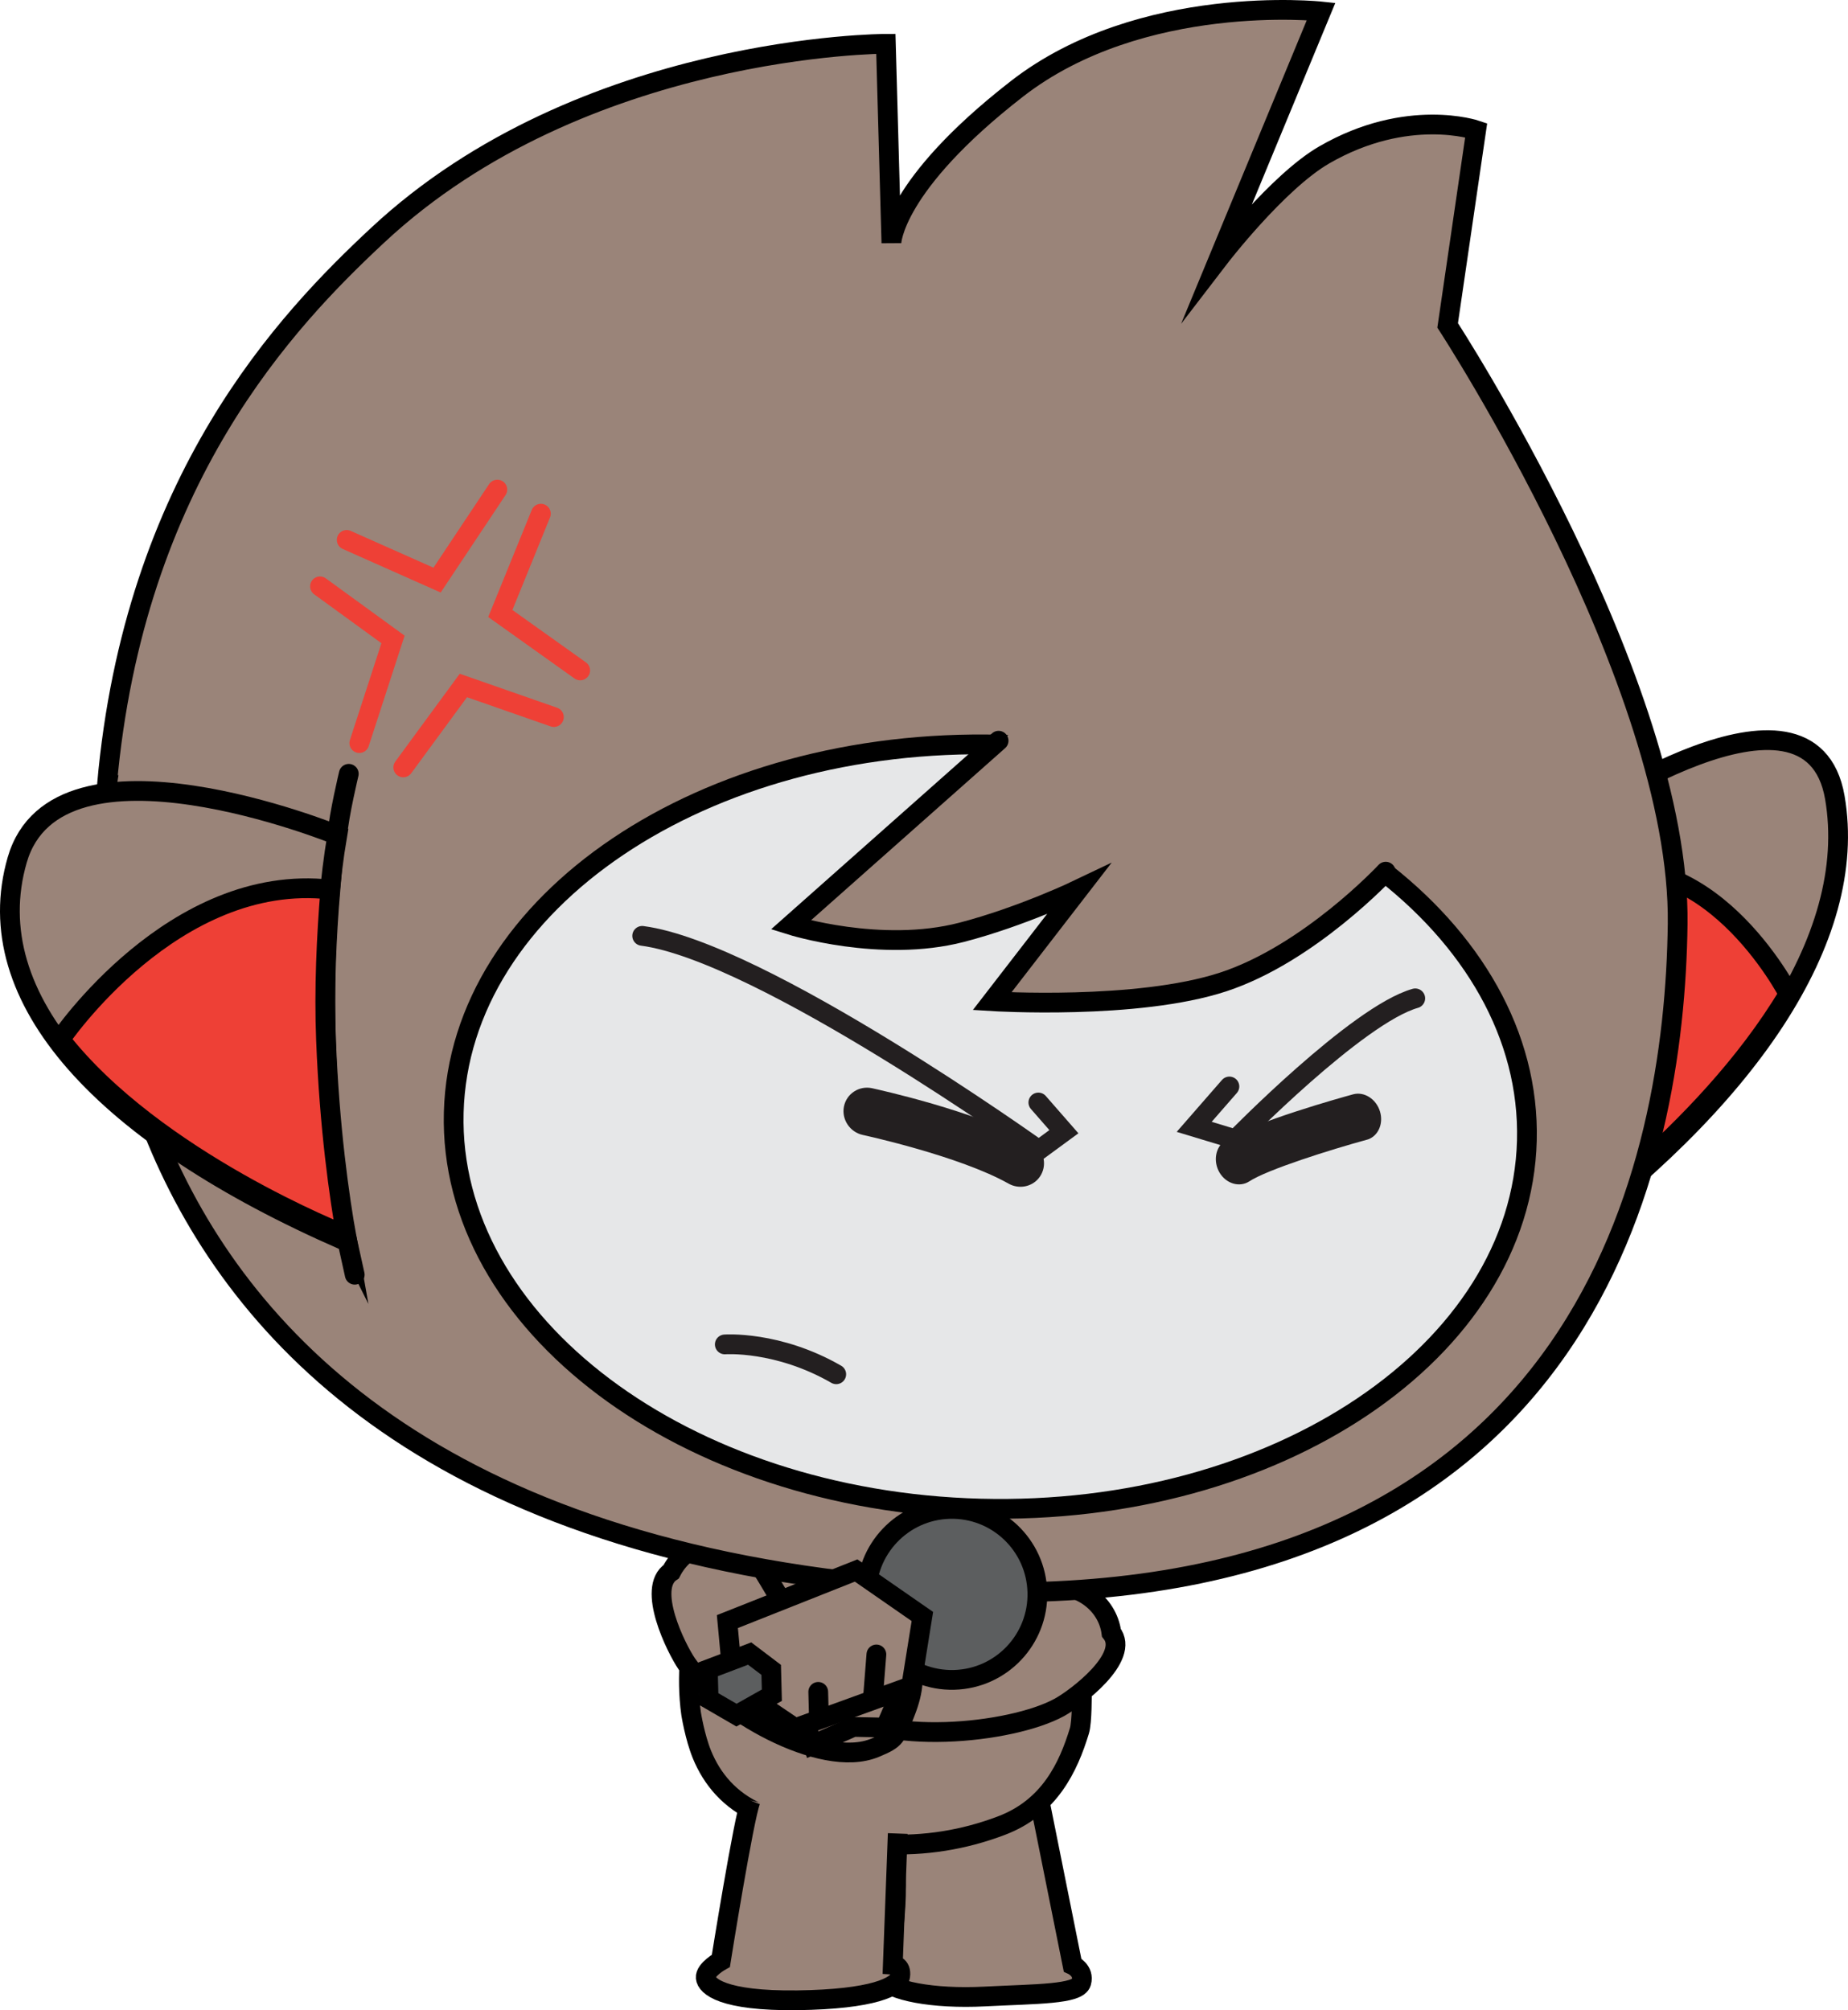 <svg version="1.1" xmlns="http://www.w3.org/2000/svg" xmlns:xlink="http://www.w3.org/1999/xlink" width="112.26" height="122.104" viewBox="0,0,112.26,122.104"><g transform="translate(-182.231,-116.494)"><g stroke-miterlimit="10"><g fill="#9a8479" stroke="#000000" stroke-width="1.2" stroke-linecap="butt"><path d="M245.283,225.397l2.1,10.457c0,0 0.739,0.337 0.534,1.061c-0.203,0.728 -2.719,0.692 -5.876,0.853c-3.158,0.161 -5.733,-0.35 -6.242,-1.119c-0.507,-0.76 0.428,-1.031 0.428,-1.031c0,0 0.956,-4.997 0.035,-7.272c-1.228,-3.035 0.184,-3.825 3.879,-5.276v0v0v0v0v0v0c3.695,-1.451 5.142,2.326 5.142,2.326z"/><path d="M234.033,209.738v0v0v0v0v0v0c8.315,-0.602 11.666,3.915 11.665,3.914c0.722,1.167 1.625,2.813 2.03,4.316c0.112,0.415 0.188,0.882 0.222,1.384c0,0 0.015,1.741 -0.147,2.272c-0.677,2.226 -1.824,4.663 -4.741,5.765c-4.579,1.737 -9.529,1.524 -14.748,-0.759c-1.761,-0.768 -2.836,-2.077 -3.445,-3.567c-0.435,-1.072 -0.655,-2.471 -0.655,-2.471c-0.329,-2.326 0.023,-4.596 0.219,-5.583c0,0 1.287,-4.668 9.601,-5.271z"/><path d="M236.766,227.869l-0.299,7.968c0,0 0.541,0.036 0.448,0.686c-0.089,0.651 -1.661,1.413 -6.241,1.475c-4.582,0.056 -5.527,-0.874 -5.572,-1.367c-0.047,-0.493 0.92,-1.032 0.92,-1.032c0,0 1.389,-8.694 1.808,-9.738"/></g><path d="M241.082,214.903c1.143,0.021 3.578,-2.421 4.599,-2.036c1.89,-0.316 3.697,0.86 4.035,2.627c0.011,0.06 0.021,0.119 0.029,0.178c1.177,1.476 -2.116,3.961 -3.158,4.533c-2.935,1.61 -10.906,2.405 -13.77,-0.115c-1.137,-1 -1.021,-1.044 -1.048,-2.621c-0.097,-5.628 5.803,-2.63 9.315,-2.566z" fill="#9a8479" stroke="#000000" stroke-width="1.2" stroke-linecap="butt"/><path d="M230.457,214.481c2.93,1.264 8.913,0.569 6.768,6.017c-0.601,1.527 -0.521,1.613 -1.829,2.158c-3.295,1.374 -9.602,-2.408 -11.44,-5.085c-0.653,-0.951 -2.467,-4.615 -0.951,-5.609c0.028,-0.055 0.058,-0.109 0.089,-0.163c0.928,-1.594 2.855,-2.058 4.303,-1.037c0.986,0.011 2.106,3.308 3.059,3.72z" fill="#9a8479" stroke="#000000" stroke-width="1.2" stroke-linecap="butt"/><g><g stroke="#000000" stroke-width="1.2"><path d="M277.91,166.274c0,0 14.307,-9.895 15.782,-1.334c1.475,8.561 -5.353,18.502 -17.641,27.43c0,0 2.702,-14.848 1.859,-26.097zM277.91,166.274c-0.008,-1.315 -0.338,-3.834 -0.338,-3.834M275.387,194.68l0.534,-2.4" fill="#9a8479" stroke-linecap="round"/><path d="M275.921,192.279c0.526,-2.75 1.275,-7.279 1.774,-12.939c0.293,-3.294 0.367,-6.694 0.352,-9.632l0.001,0.004c7.848,-2.583 12.835,7.157 12.835,7.157l0.003,0c-5.141,8.64 -14.866,15.17 -14.866,15.17l-0.099,0.239v0v0v0v0z" fill="#ee4036" stroke-linecap="butt"/></g><path d="M188.727,164.181c1.64,-18.583 10.958,-28.28 16.445,-33.398c12.455,-11.624 30.872,-11.628 30.872,-11.628l0.336,12.099c0,0 0.056,-3.476 7.619,-9.357c7.561,-5.881 18.484,-4.707 18.484,-4.707l-6.205,14.989c0,0 3.548,-4.627 6.399,-6.277c5.055,-2.92 9.227,-1.499 9.227,-1.499l-1.733,11.856c0,0 14.158,21.714 13.972,36.362c-0.186,14.648 -5.478,40.641 -41.063,40.598c-61.632,-1.859 -54.353,-49.038 -54.353,-49.038z" fill="#9a8479" stroke="#000000" stroke-width="1.2" stroke-linecap="butt"/><g stroke="#000000" stroke-width="1.2"><path d="M203.125,191.835c-14.564,-6.369 -22.294,-14.669 -19.847,-23.11c2.448,-8.443 19.442,-1.504 19.442,-1.504c-1.86,10.898 0.405,24.614 0.405,24.614zM203.418,163.498c0,0 -0.592,2.464 -0.697,3.723M203.293,191.724l0.487,2.201" fill="#9a8479" stroke-linecap="round"/><path d="M203.187,191.513c0,0 -11.564,-4.53 -17.302,-11.881l0.003,-0.001c0,0 6.882,-10.187 16.41,-9.1l0.001,-0.003c-0.232,2.809 -0.387,6.046 -0.263,9.142c0.207,5.322 0.804,9.519 1.256,12.053z" fill="#ee4036" stroke-linecap="butt"/></g><g><path d="M274.983,185.781c-0.336,12.814 -15.201,22.82 -33.202,22.349c-18.002,-0.471 -32.323,-11.241 -31.987,-24.056c0.336,-12.814 15.201,-22.82 33.202,-22.349c18.002,0.471 32.323,11.241 31.987,24.056z" fill="#e6e7e8" stroke="#000000" stroke-width="1.2" stroke-linecap="butt"/><g stroke="#000000"><path d="M268.85,166.291c0,0 -2.715,4.353 -6.223,6.542c-1.57,0.98 -5.858,3.169 -8.054,3.655c-5.689,1.26 -11.811,0.831 -11.811,0.831l4.983,-6.796c0,0 -4.322,1.858 -7.945,2.797c-4.919,1.275 -8.897,-0.835 -8.897,-0.835l13.595,-12.262" fill="#9a8479" stroke-width="0" stroke-linecap="butt"/><path d="M266.41,169.442c0,0 -4.627,4.973 -9.863,6.696c-5.236,1.724 -14.047,1.174 -14.047,1.174l5.245,-6.79c0,0 -3.479,1.666 -7.102,2.605c-4.919,1.275 -10.374,-0.445 -10.374,-0.445l12.624,-11.194" fill="none" stroke-width="1.2" stroke-linecap="round"/></g><g fill="none" stroke="#ee4036" stroke-width="1.2" stroke-linecap="round"><path d="M212.442,146.233l-3.66,5.499l-5.49,-2.442"/><path d="M201.67,152.111l4.435,3.224l-2.047,6.297"/><path d="M217.476,157.218l-4.853,-3.458l2.465,-6.063"/><path d="M206.728,163.109l3.651,-4.976l5.499,1.919"/></g><g stroke-width="1.2"><path d="M265.252,185.728c-2.186,0.597 -6.045,1.81 -7.137,2.53c-0.581,0.373 -1.39,0.15 -1.799,-0.533c-0.402,-0.679 -0.257,-1.548 0.328,-1.938c1.732,-1.149 7.17,-2.652 7.784,-2.82c0.676,-0.184 1.408,0.287 1.635,1.05c0.204,0.69 -0.07,1.38 -0.622,1.644c-0.059,0.028 -0.123,0.052 -0.19,0.068z" fill="#231f20" stroke="none" stroke-linecap="butt"/><path d="M243.758,188.508c-0.087,-0.029 -0.171,-0.068 -0.256,-0.114c-2.993,-1.687 -8.808,-2.948 -8.865,-2.961c-0.772,-0.168 -1.295,-0.938 -1.14,-1.723c0.157,-0.783 0.921,-1.283 1.708,-1.114c0.257,0.059 6.306,1.369 9.693,3.276c0.702,0.395 0.961,1.282 0.574,1.982c-0.339,0.609 -1.066,0.871 -1.714,0.653z" fill="#231f20" stroke="none" stroke-linecap="butt"/><path d="M245.308,183.463l1.551,1.774l-1.521,1.116c0,0 -16.858,-12.062 -24.096,-13.012" fill="none" stroke="#231f20" stroke-linecap="round"/><path d="M268.203,177.137c-3.538,1.006 -10.917,8.566 -10.917,8.566l-2.512,-0.761l2.139,-2.452" fill="none" stroke="#231f20" stroke-linecap="round"/><path d="M226.26,198.158c0,0 3.205,-0.239 6.77,1.814" fill="none" stroke="#231f20" stroke-linecap="round"/></g></g></g><g stroke="#000000" stroke-width="1.2"><path d="M239.919,208.151c2.867,-0.075 5.253,2.188 5.328,5.056c0.075,2.867 -2.188,5.253 -5.056,5.328c-2.867,0.075 -5.253,-2.188 -5.328,-5.056c-0.075,-2.867 2.188,-5.253 5.056,-5.328z" fill="#5c5e5f" stroke-linecap="butt"/><path d="M237.06,219.002l-1.046,2.431l-1.942,-0.041l-2.468,1.082l-0.797,-2.198" fill="#9a8479" stroke-linecap="round"/><path d="M238.262,214.685l-0.679,4.232l-7.045,2.555l-3.754,-2.536l-0.367,-3.941l7.821,-3.103z" fill="#9a8479" stroke-linecap="round"/><path d="M235.276,219.433l0.193,-2.442" fill="none" stroke-linecap="round"/><path d="M231.936,219.264l0.037,1.41" fill="none" stroke-linecap="round"/><path d="M227.77,216.936l1.309,0.992l0.04,1.538l-2.149,1.211l-1.693,-0.982l-0.047,-1.795z" fill="#5c5e5f" stroke-linecap="round"/></g></g></g></svg>